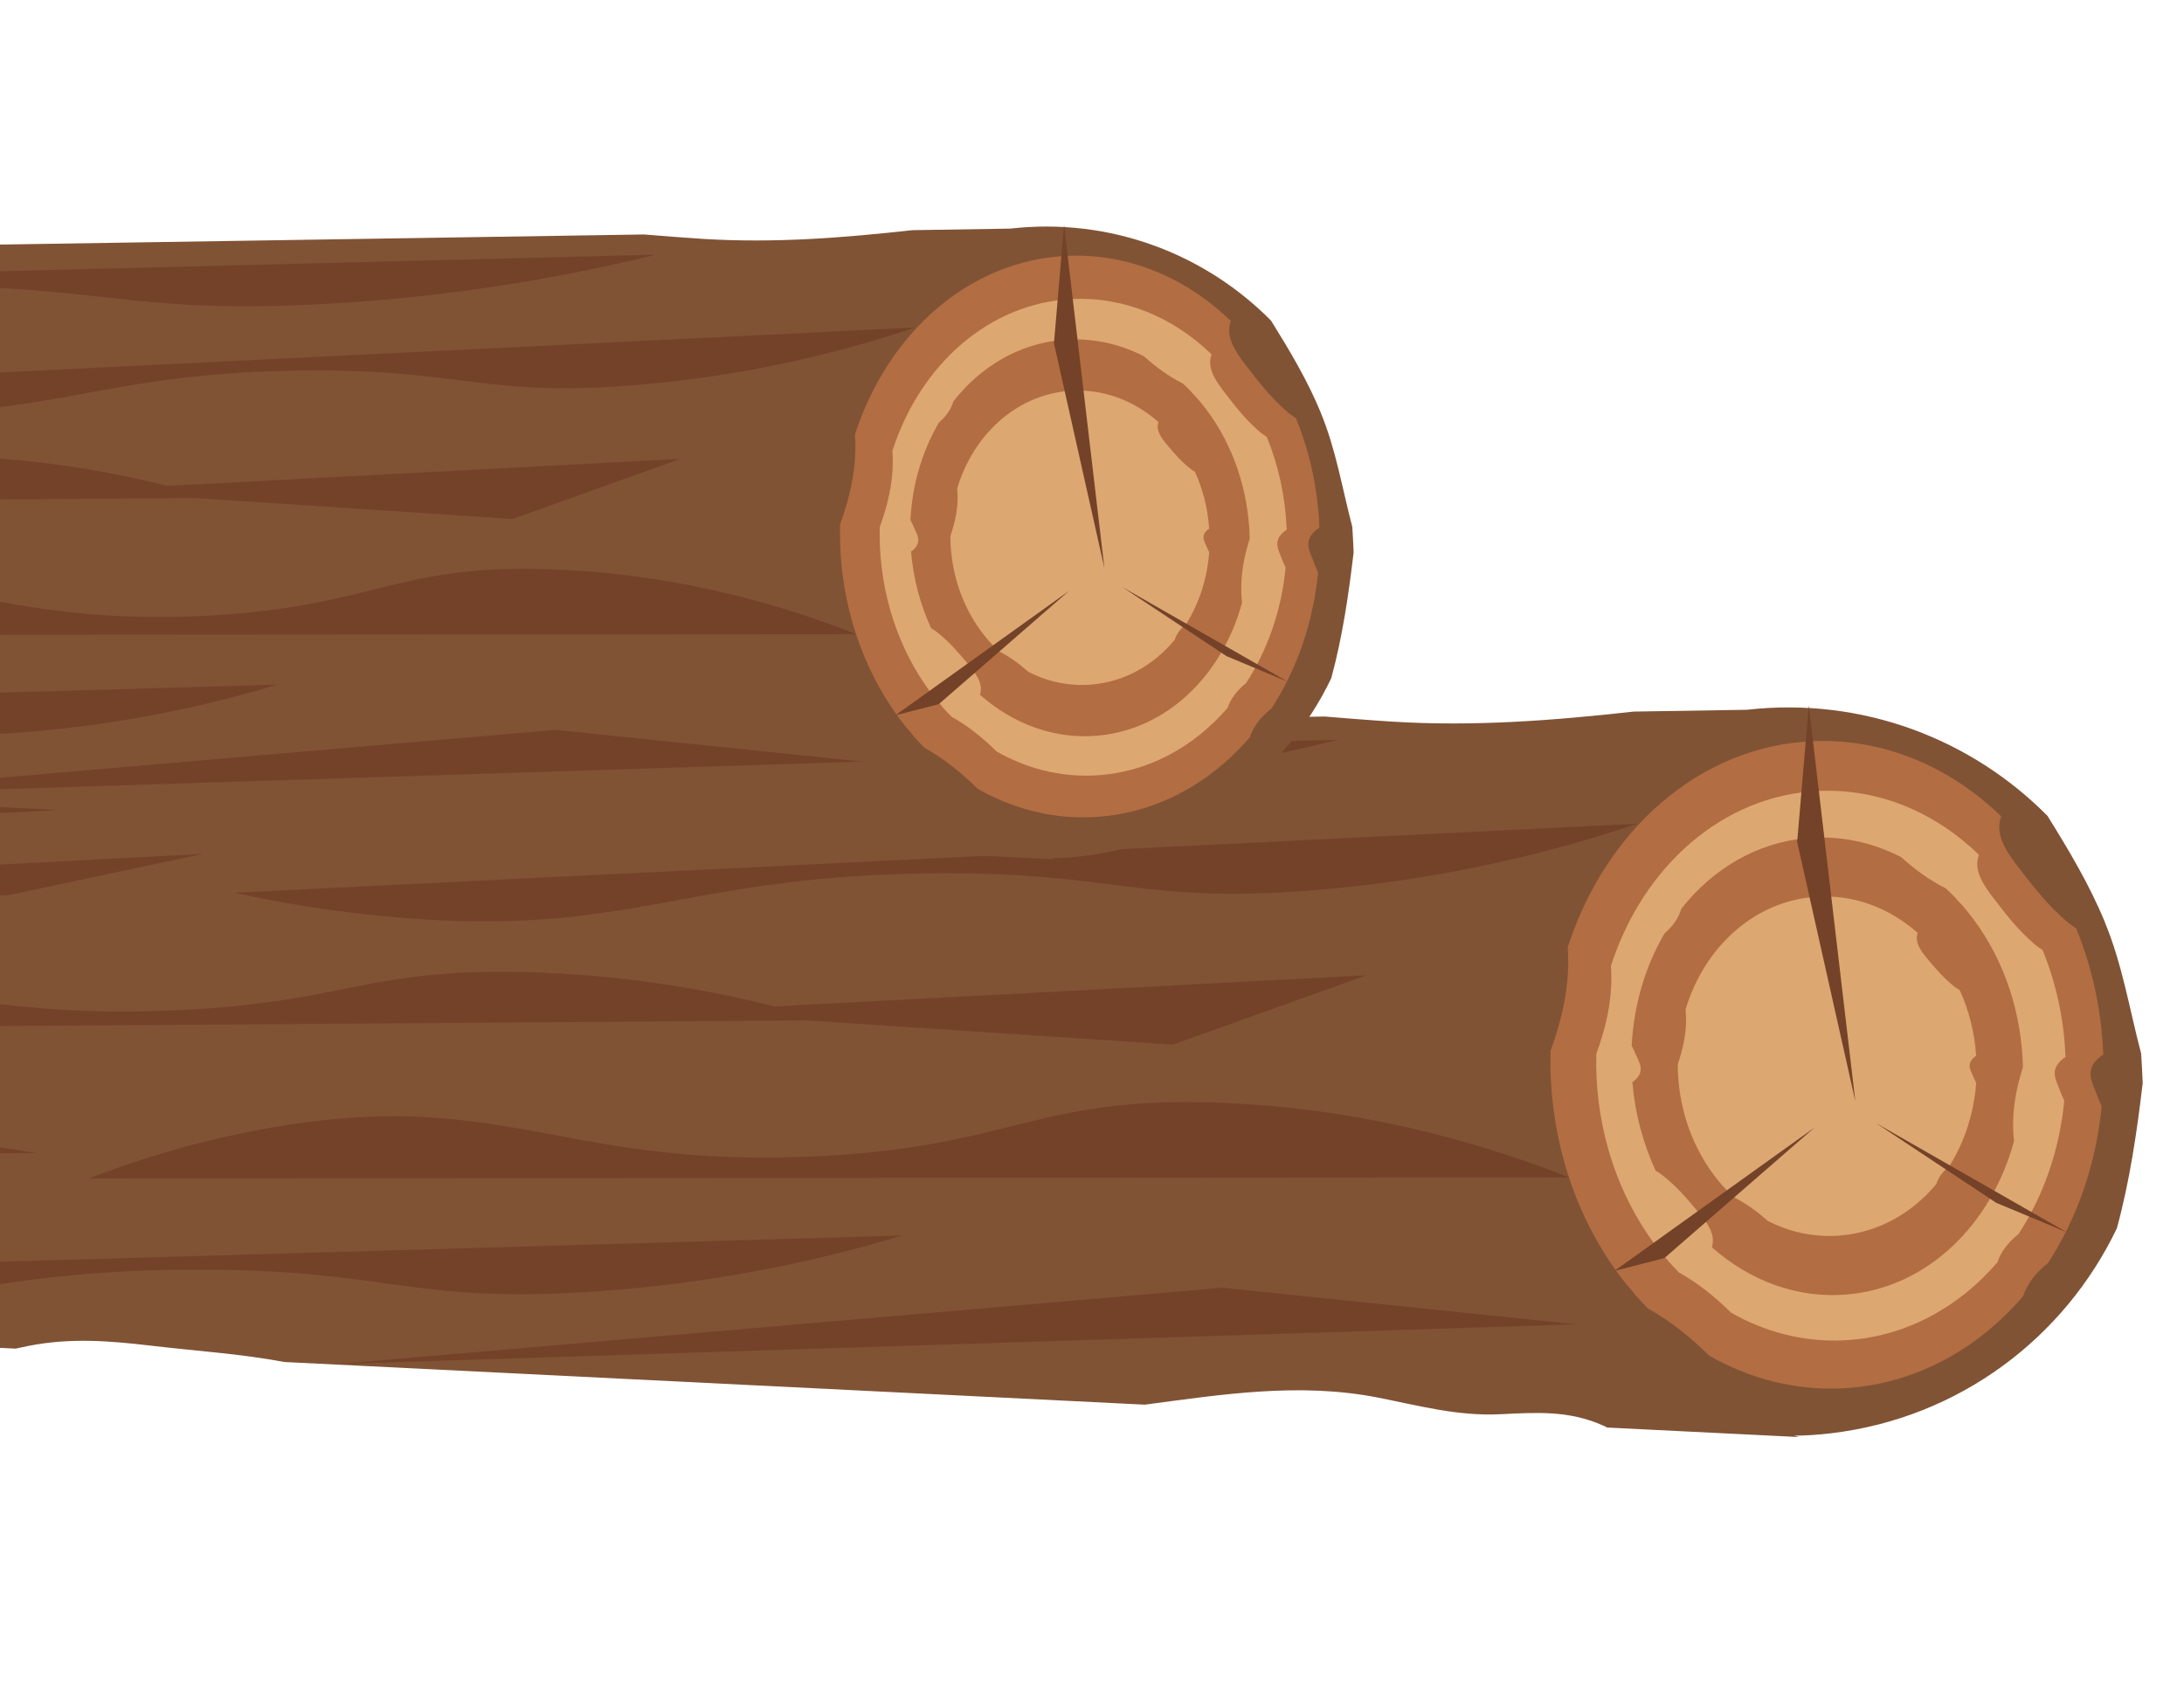 <svg width="412" height="322" viewBox="0 0 412 322" fill="none" xmlns="http://www.w3.org/2000/svg">
<g clip-path="url(#clip0_398_1630)">
<path d="M397.089 173.985C394.163 166.888 390.291 160.415 386.253 153.92C371.92 139.432 351.343 131.421 329.547 133.896L308.19 134.238C293.011 135.925 278.117 137.088 262.684 136.133C258.41 135.867 254.146 135.519 249.882 135.17L73.485 137.938C71.852 138.785 69.858 139.166 67.533 138.831C65.437 138.53 63.371 138.307 61.289 138.127L30.566 138.607C22.693 139.3 14.829 140.237 6.881 140.981C-2.842 141.895 -12.021 141.887 -21.494 139.426L-72.43 140.255C-77.734 141.968 -82.487 145.044 -86.855 148.787C-91.856 157.481 -97.303 169.798 -99.578 185.286C-102.746 206.795 -98.416 224.984 -93.868 237.13C-92.766 238.671 -91.629 240.167 -90.348 241.504C-85.965 246.101 -79.632 248.243 -73.555 250.619C-48.05 251.883 -22.545 253.147 2.94 254.414C3.755 254.235 4.55 254.059 5.367 253.9C13.24 252.35 20.59 252.922 28.493 253.857C36.997 254.863 45.443 255.386 53.644 256.938C107.754 259.627 161.863 262.316 215.971 264.985C230.629 263.034 245.125 260.756 259.848 263.631C267.66 265.168 274.937 267.177 282.989 266.789C289.844 266.461 295.831 266.033 302.309 268.872C302.61 268.999 302.913 269.146 303.176 269.299C315.261 269.898 327.347 270.497 339.433 271.097C339.117 271.012 338.803 270.947 338.505 270.84C340.806 270.811 343.113 270.658 345.426 270.382C369.722 267.487 389.508 252.257 399.338 231.708C401.779 222.748 403.113 213.573 404.211 204.304C404.134 202.457 404.034 200.592 403.916 198.75C401.723 190.444 400.39 181.995 397.067 173.967L397.089 173.985Z" fill="#805335"/>
<path d="M391.635 175.102C391.017 174.707 390.461 174.324 389.986 173.932C386.238 170.727 383.652 167.344 381.099 164.058C378.567 160.79 376.24 157.518 377.498 154.043L377.513 154.001C367.852 144.647 355.357 139.242 341.923 139.823C320.515 140.763 302.815 156.723 295.745 178.698C295.795 179.63 295.847 180.583 295.837 181.522C295.816 187.338 294.455 192.865 292.505 198.238C292.475 199.873 292.466 201.506 292.542 203.169C293.206 218.327 298.542 231.95 306.811 242.285C307.443 242.964 308.017 243.671 308.571 244.38C309.324 245.229 310.094 246.034 310.883 246.838C315.078 249.173 318.911 252.245 322.429 255.742C329.956 260.026 338.447 262.298 347.335 261.912C360.787 261.308 372.801 254.797 381.617 244.568C382.343 242.441 383.724 240.339 386.351 238.251C391.816 229.849 395.401 219.712 396.474 208.692C396.144 207.976 395.837 207.279 395.587 206.554C394.734 204.187 393.024 201.821 396.252 199.294C396.401 199.175 396.592 199.07 396.764 198.968C396.749 198.848 396.753 198.704 396.759 198.581C396.392 190.201 394.593 182.297 391.662 175.16L391.635 175.102Z" fill="#B36D42"/>
<path d="M385.31 179.203C384.782 178.878 384.314 178.546 383.907 178.207C380.727 175.486 378.53 172.627 376.358 169.805C374.213 167.042 372.227 164.24 373.304 161.296C373.304 161.296 373.301 161.276 373.319 161.254C365.109 153.298 354.506 148.708 343.102 149.21C324.921 150.01 309.89 163.551 303.894 182.216C303.928 183.007 303.983 183.816 303.976 184.613C303.953 189.552 302.8 194.258 301.139 198.801C301.101 200.193 301.103 201.579 301.168 202.979C301.742 215.843 306.263 227.42 313.285 236.191C313.822 236.759 314.321 237.353 314.782 237.971C315.419 238.69 316.073 239.387 316.745 240.062C320.306 242.045 323.555 244.656 326.54 247.625C332.93 251.269 340.135 253.185 347.704 252.854C359.128 252.349 369.319 246.81 376.81 238.125C377.411 236.32 378.607 234.545 380.821 232.752C385.456 225.611 388.51 217.006 389.416 207.658C389.14 207.058 388.885 206.456 388.65 205.852C387.92 203.838 386.477 201.827 389.22 199.685C389.331 199.59 389.505 199.508 389.656 199.409C389.644 199.308 389.65 199.185 389.638 199.085C389.322 191.983 387.806 185.249 385.308 179.182L385.31 179.203Z" fill="#DCA771"/>
<path d="M-67.872 147.688C-59.402 149.269 -45.989 151.423 -29.299 152.657C21.139 156.375 33.722 146.594 86.557 146.294C133.705 146.019 137.098 152.754 181.427 150.224C211.615 148.503 236.057 143.591 252.405 139.562" fill="#744228"/>
<path d="M44.277 168.406C51.318 169.974 62.443 172.095 76.279 173.18C118.038 176.464 128.218 165.867 171.888 164.824C210.839 163.894 213.79 171.028 250.378 167.728C275.301 165.472 295.363 159.919 308.797 155.401" fill="#744228"/>
<path d="M-85.443 194.165C-79.126 192.229 -69.149 189.51 -56.64 187.672C-18.893 182.113 -9.059 192.058 30.656 190.69C66.084 189.466 68.381 182.216 101.8 183.475C124.564 184.332 143.1 188.732 155.54 192.471" fill="#744228"/>
<path d="M16.759 222.315C24.051 219.488 35.615 215.539 50.071 212.919C93.778 204.997 105.244 219.908 151.269 218.257C192.316 216.771 194.907 205.998 233.639 208.195C260.008 209.683 281.555 216.416 296.003 222.119" fill="#744228"/>
<path d="M-99.406 217.863L-29.27 211.768L6.846 217.52" fill="#744228"/>
<path d="M-92.22 167.945L1.479 168.894L38.243 161.086" fill="#744228"/>
<path d="M63.625 257.318L230.6 242.925L297.307 249.824" fill="#744228"/>
<path d="M-89.655 240.627C-82.776 242.214 -71.887 244.404 -58.356 245.668C-17.432 249.48 -7.254 239.72 35.617 239.506C73.861 239.313 76.623 246.062 112.578 243.612C137.06 241.939 156.88 237.088 170.13 233.081" fill="#744228"/>
<path d="M127.299 190.842L221.259 197.063L257.762 183.982" fill="#744228"/>
<path d="M312.291 220.829C312.749 221.08 313.147 221.339 313.485 221.604C316.249 223.743 318.175 226.043 320.076 228.305C321.973 230.526 323.709 232.767 322.946 235.265C322.946 235.265 322.948 235.285 322.951 235.305C330.087 241.615 339.082 245.03 348.548 244.187C363.644 242.837 375.656 231.002 379.939 215.255C379.86 214.591 379.821 213.922 379.782 213.254C379.617 209.133 380.391 205.185 381.606 201.349C381.59 200.188 381.534 199.032 381.415 197.863C380.469 187.185 376.26 177.712 370.077 170.678C369.615 170.223 369.171 169.745 368.764 169.243C368.207 168.677 367.63 168.114 367.058 167.59C364.021 166.076 361.227 164.022 358.623 161.681C353.169 158.883 347.097 157.567 340.818 158.112C331.332 158.957 323.055 163.962 317.156 171.457C316.725 172.977 315.807 174.514 314.015 176.074C310.42 182.194 308.207 189.474 307.811 197.273C308.074 197.772 308.315 198.253 308.518 198.759C309.205 200.411 310.479 202.034 308.275 203.908C308.182 203.98 308.051 204.078 307.937 204.152C307.947 204.233 307.959 204.333 307.968 204.414C308.487 210.308 310.026 215.856 312.309 220.806L312.291 220.829Z" fill="#B36D42"/>
<path d="M369.691 186.776C369.343 186.593 369.033 186.385 368.785 186.19C366.717 184.581 365.267 182.856 363.842 181.17C362.42 179.504 361.138 177.821 361.756 175.993C361.756 175.993 361.756 175.993 361.754 175.973C356.397 171.246 349.579 168.632 342.343 169.189C330.801 170.075 321.456 178.777 317.97 190.431C318.007 190.916 318.047 191.422 318.064 191.909C318.142 194.959 317.472 197.895 316.506 200.743C316.506 201.6 316.526 202.454 316.589 203.324C317.167 211.251 320.252 218.308 324.857 223.573C325.204 223.919 325.531 224.268 325.841 224.639C326.26 225.078 326.675 225.478 327.11 225.875C329.409 227.028 331.511 228.573 333.473 230.318C337.601 232.436 342.21 233.458 347.021 233.088C354.277 232.53 360.677 228.891 365.281 223.365C365.637 222.241 366.359 221.115 367.752 219.97C370.58 215.451 372.366 210.078 372.797 204.274C372.61 203.909 372.424 203.544 372.278 203.173C371.785 201.947 370.825 200.736 372.536 199.349C372.609 199.279 372.725 199.224 372.801 199.174C372.794 199.114 372.784 199.034 372.777 198.973C372.458 194.585 371.376 190.471 369.691 186.776Z" fill="#DCA771"/>
<path d="M349.997 207.747L339.027 158.835L341.222 133.096" fill="#744228"/>
<path d="M304.532 239.766L313.972 237.335L342.306 212.703" fill="#744228"/>
<path d="M389.905 232.467L376.597 226.914L353.896 211.873" fill="#744228"/>
</g>
<g clip-path="url(#clip1_398_1630)">
<path d="M249.181 77.893C246.643 71.739 243.285 66.124 239.783 60.491C227.352 47.926 209.506 40.978 190.603 43.125L172.081 43.422C158.917 44.885 145.999 45.894 132.614 45.065C128.907 44.835 125.209 44.533 121.511 44.23L-31.474 46.631C-32.89 47.366 -34.62 47.696 -36.636 47.405C-38.453 47.144 -40.245 46.951 -42.051 46.795L-68.696 47.211C-75.524 47.812 -82.344 48.625 -89.237 49.27C-97.67 50.062 -105.631 50.056 -113.846 47.922L-158.023 48.64C-162.622 50.126 -166.744 52.793 -170.533 56.04C-174.87 63.58 -179.594 74.262 -181.567 87.694C-184.314 106.349 -180.559 122.124 -176.615 132.657C-175.659 133.994 -174.673 135.292 -173.562 136.451C-169.761 140.438 -164.268 142.295 -158.998 144.356C-136.878 145.453 -114.758 146.549 -92.656 147.647C-91.949 147.492 -91.259 147.339 -90.55 147.202C-83.723 145.857 -77.348 146.354 -70.494 147.164C-63.119 148.037 -55.794 148.49 -48.681 149.836C-1.753 152.169 45.175 154.501 92.101 156.816C104.813 155.124 117.386 153.148 130.155 155.642C136.93 156.975 143.241 158.717 150.224 158.38C156.17 158.096 161.362 157.725 166.98 160.186C167.241 160.297 167.504 160.425 167.732 160.557C178.213 161.076 188.695 161.596 199.177 162.116C198.903 162.043 198.631 161.987 198.372 161.894C200.368 161.868 202.369 161.736 204.375 161.497C225.446 158.985 242.606 145.777 251.131 127.955C253.248 120.184 254.405 112.227 255.357 104.188C255.29 102.586 255.204 100.969 255.102 99.372C253.199 92.168 252.043 84.841 249.161 77.878L249.181 77.893Z" fill="#805335"/>
<path d="M244.449 78.865C243.912 78.522 243.431 78.19 243.019 77.85C239.768 75.07 237.526 72.136 235.311 69.286C233.116 66.452 231.097 63.614 232.188 60.601L232.201 60.564C223.822 52.452 212.985 47.764 201.334 48.268C182.768 49.083 167.417 62.925 161.285 81.983C161.329 82.792 161.374 83.618 161.365 84.433C161.347 89.477 160.167 94.27 158.476 98.929C158.45 100.348 158.442 101.764 158.508 103.207C159.084 116.353 163.712 128.167 170.883 137.131C171.431 137.72 171.929 138.333 172.409 138.948C173.063 139.684 173.73 140.383 174.414 141.079C178.052 143.105 181.377 145.769 184.428 148.802C190.956 152.517 198.32 154.488 206.029 154.153C217.695 153.629 228.114 147.982 235.76 139.11C236.39 137.266 237.588 135.443 239.866 133.632C244.606 126.345 247.715 117.554 248.646 107.996C248.36 107.376 248.093 106.77 247.876 106.142C247.137 104.089 245.654 102.037 248.453 99.846C248.582 99.742 248.748 99.651 248.897 99.563C248.884 99.458 248.887 99.334 248.892 99.228C248.574 91.959 247.014 85.104 244.472 78.915L244.449 78.865Z" fill="#B36D42"/>
<path d="M238.964 82.419C238.506 82.138 238.101 81.85 237.747 81.556C234.989 79.196 233.084 76.716 231.2 74.27C229.34 71.873 227.617 69.442 228.551 66.89C228.551 66.89 228.549 66.872 228.565 66.853C221.444 59.953 212.248 55.972 202.358 56.408C186.59 57.102 173.554 68.845 168.354 85.032C168.383 85.719 168.431 86.421 168.425 87.112C168.405 91.395 167.406 95.477 165.965 99.417C165.931 100.624 165.933 101.826 165.99 103.04C166.488 114.197 170.409 124.238 176.499 131.844C176.964 132.337 177.397 132.852 177.797 133.388C178.349 134.012 178.917 134.616 179.499 135.202C182.588 136.921 185.405 139.186 187.994 141.761C193.537 144.921 199.785 146.582 206.349 146.295C216.257 145.858 225.096 141.054 231.593 133.522C232.114 131.956 233.151 130.417 235.071 128.861C239.091 122.668 241.74 115.205 242.525 107.098C242.286 106.578 242.065 106.056 241.861 105.532C241.228 103.785 239.976 102.042 242.355 100.184C242.452 100.101 242.602 100.03 242.734 99.944C242.723 99.857 242.728 99.75 242.718 99.663C242.444 93.504 241.129 87.663 238.962 82.402L238.964 82.419Z" fill="#DCA771"/>
<path d="M-154.07 55.086C-146.725 56.457 -135.091 58.326 -120.617 59.396C-76.873 62.62 -65.96 54.138 -20.137 53.877C20.752 53.639 23.695 59.48 62.141 57.286C88.322 55.793 109.52 51.533 123.699 48.038" fill="#744228"/>
<path d="M-56.806 73.055C-50.7 74.414 -41.051 76.254 -29.051 77.195C7.165 80.043 15.994 70.853 53.868 69.948C87.649 69.141 90.209 75.329 121.941 72.467C143.555 70.51 160.955 65.694 172.606 61.776" fill="#744228"/>
<path d="M-169.309 95.398C-163.83 93.719 -155.178 91.361 -144.329 89.767C-111.592 84.945 -103.063 93.57 -68.62 92.384C-37.894 91.323 -35.901 85.035 -6.917 86.127C12.825 86.87 28.901 90.686 39.69 93.929" fill="#744228"/>
<path d="M-80.672 119.807C-74.348 117.355 -64.319 113.931 -51.782 111.658C-13.876 104.788 -3.931 117.72 35.985 116.288C71.584 115 73.832 105.656 107.423 107.561C130.292 108.852 148.979 114.691 161.51 119.637" fill="#744228"/>
<path d="M-40.026 150.168L104.787 137.685L162.641 143.668" fill="#744228"/>
<path d="M-172.963 135.691C-166.996 137.068 -157.553 138.967 -145.818 140.063C-110.325 143.369 -101.498 134.905 -64.317 134.719C-31.149 134.552 -28.754 140.405 2.429 138.28C23.662 136.829 40.851 132.622 52.343 129.147" fill="#744228"/>
<path d="M15.196 92.514L96.685 97.909L128.344 86.564" fill="#744228"/>
<path d="M175.636 118.52C176.033 118.738 176.378 118.962 176.671 119.192C179.068 121.047 180.739 123.042 182.388 125.003C184.033 126.93 185.538 128.874 184.876 131.04C184.876 131.04 184.879 131.057 184.881 131.075C191.07 136.547 198.871 139.509 207.08 138.778C220.173 137.607 230.591 127.343 234.305 113.685C234.237 113.11 234.203 112.53 234.169 111.95C234.026 108.376 234.697 104.953 235.751 101.625C235.738 100.618 235.689 99.616 235.586 98.602C234.765 89.341 231.115 81.126 225.753 75.025C225.352 74.63 224.966 74.216 224.614 73.781C224.131 73.29 223.63 72.801 223.134 72.347C220.5 71.034 218.077 69.252 215.818 67.222C211.089 64.796 205.822 63.655 200.377 64.127C192.15 64.86 184.971 69.2 179.855 75.701C179.482 77.019 178.685 78.352 177.131 79.705C174.013 85.013 172.094 91.327 171.75 98.09C171.979 98.523 172.188 98.94 172.364 99.379C172.959 100.812 174.064 102.219 172.153 103.845C172.072 103.907 171.958 103.992 171.86 104.056C171.868 104.126 171.879 104.213 171.887 104.283C172.337 109.395 173.671 114.207 175.651 118.5L175.636 118.52Z" fill="#B36D42"/>
<path d="M225.418 88.988C225.116 88.83 224.847 88.65 224.632 88.481C222.838 87.085 221.581 85.589 220.345 84.127C219.111 82.681 218 81.222 218.536 79.636C218.536 79.636 218.536 79.636 218.534 79.619C213.888 75.52 207.975 73.253 201.699 73.736C191.689 74.504 183.584 82.051 180.561 92.159C180.593 92.579 180.628 93.018 180.643 93.44C180.711 96.086 180.13 98.632 179.292 101.102C179.292 101.845 179.309 102.586 179.364 103.34C179.865 110.215 182.54 116.336 186.534 120.902C186.835 121.202 187.119 121.504 187.387 121.826C187.751 122.207 188.111 122.554 188.488 122.898C190.483 123.898 192.305 125.238 194.007 126.751C197.587 128.589 201.585 129.475 205.757 129.154C212.05 128.67 217.6 125.514 221.593 120.721C221.902 119.747 222.528 118.77 223.737 117.777C226.188 113.858 227.738 109.198 228.111 104.164C227.95 103.848 227.788 103.531 227.661 103.21C227.234 102.146 226.401 101.095 227.885 99.892C227.949 99.832 228.049 99.784 228.115 99.741C228.109 99.689 228.1 99.619 228.094 99.567C227.817 95.761 226.879 92.193 225.418 88.988Z" fill="#DCA771"/>
<path d="M208.338 107.175L198.824 64.755L200.728 42.432" fill="#744228"/>
<path d="M168.908 134.942L177.095 132.834L201.668 111.472" fill="#744228"/>
<path d="M242.948 128.61L231.406 123.794L211.719 110.75" fill="#744228"/>
</g>
<defs>
<clipPath id="clip0_398_1630">
<rect width="502.069" height="178.685" fill="white" transform="translate(-108.15 144.51) rotate(-6.797)"/>
</clipPath>
<clipPath id="clip1_398_1630">
<rect width="435.432" height="154.97" fill="white" transform="translate(-189 52.33) rotate(-6.797)"/>
</clipPath>
</defs>
</svg>
